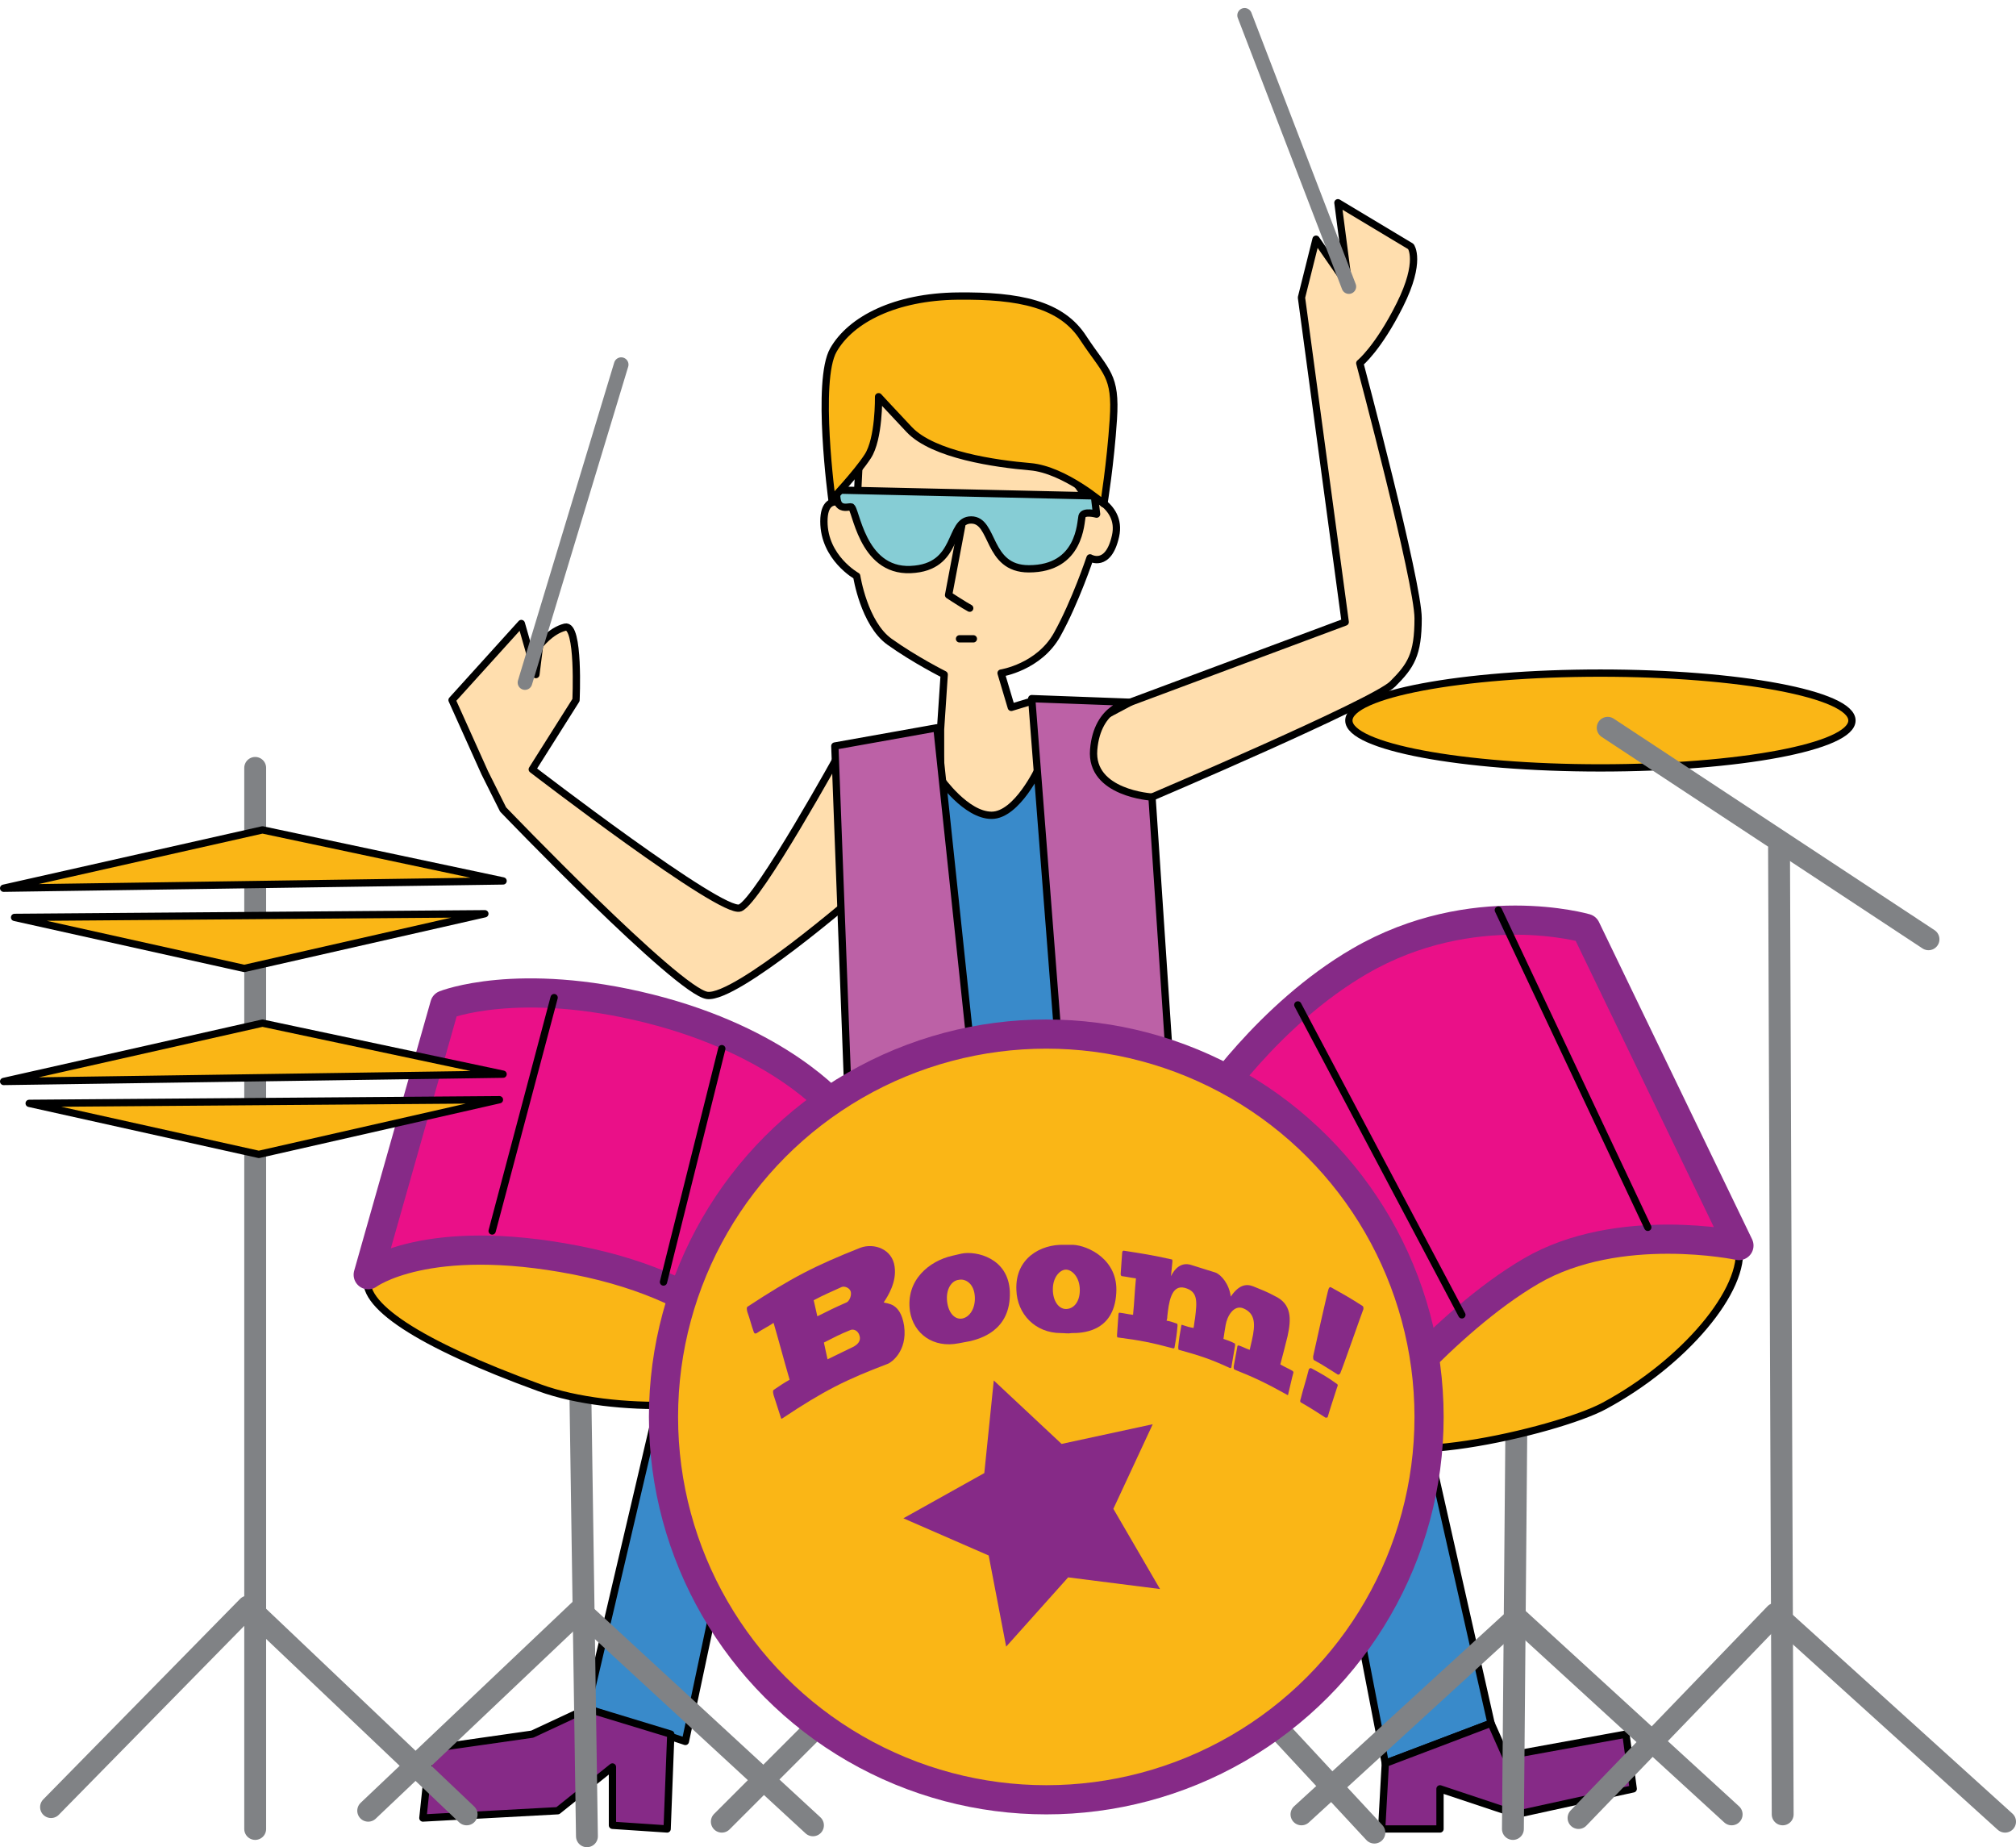 <?xml version="1.0" encoding="utf-8"?>
<!-- Generator: Adobe Illustrator 22.0.1, SVG Export Plug-In . SVG Version: 6.00 Build 0)  -->
<svg version="1.1" id="Layer_1" xmlns="http://www.w3.org/2000/svg" xmlns:xlink="http://www.w3.org/1999/xlink" x="0px" y="0px"
	 viewBox="0 0 276.5 253.3" style="enable-background:new 0 0 276.5 253.3;" xml:space="preserve">
<style type="text/css">
	.st0{fill:#FFDEAE;stroke:#000000;stroke-linecap:round;stroke-linejoin:round;stroke-miterlimit:10;}
	.st1{fill:#86CDD5;stroke:#000000;stroke-linecap:round;stroke-linejoin:round;stroke-miterlimit:10;}
	.st2{fill:none;stroke:#000000;stroke-linecap:round;stroke-linejoin:round;stroke-miterlimit:10;}
	.st3{fill:#FAB616;stroke:#000000;stroke-linecap:round;stroke-linejoin:round;stroke-miterlimit:10;}
	.st4{fill:#398ACA;stroke:#000000;stroke-linecap:round;stroke-linejoin:round;stroke-miterlimit:10;}
	.st5{fill:#BC61A6;stroke:#000000;stroke-linecap:round;stroke-linejoin:round;stroke-miterlimit:10;}
	.st6{fill:#862A87;stroke:#000000;stroke-linecap:round;stroke-linejoin:round;stroke-miterlimit:10;}
	.st7{fill:#FFDEAE;stroke:#808285;stroke-width:2;stroke-linecap:round;stroke-linejoin:round;stroke-miterlimit:10;}
	.st8{fill:none;stroke:#808285;stroke-width:3;stroke-linecap:round;stroke-linejoin:round;stroke-miterlimit:10;}
	.st9{fill:#EA1088;stroke:#862A87;stroke-width:4;stroke-linecap:round;stroke-linejoin:round;stroke-miterlimit:10;}
	.st10{fill:#FAB616;stroke:#862A87;stroke-width:4;stroke-linecap:round;stroke-linejoin:round;stroke-miterlimit:10;}
	.st11{fill:#862A87;}
</style>
<path class="st0" d="M129,100v12l7.5,5.5l11.5-7L142,96l-3.3,1l-1.4-4.7c0,0,5.2-0.8,7.7-5.3s4.5-10.5,4.5-10.5s2.5,1.5,3.5-3
	s-4.5-6-4.5-6l-11-15.5l-19-2.5L117.6,68l-0.1,2c0,0-4.5-3.5-4.5,1.5s4.5,7.5,4.5,7.5s1,6.5,4.5,9s7.5,4.5,7.5,4.5L129,100l-6,9l6,3
	l0,0"/>
<path class="st1" d="M114.8,67.2l35.3,0.8l0.3,2.5c0,0-1.8-0.5-2,0.3s-0.2,7.2-7.3,7.2c-5.8,0-4.7-6.7-7.9-6.7s-1.5,6.5-8.3,6.8
	c-6.8,0.3-7.5-8.6-8.2-8.6c-0.4,0-1.2,0.3-1.7-0.4C114.6,68.3,114.8,67.2,114.8,67.2z"/>
<path class="st2" d="M131.9,72.1l-1.8,9.5c0,0,2.3,1.5,2.9,1.8"/>
<path class="st2" d="M131.6,87.6c0.8,0,1.9,0,1.9,0"/>
<path class="st3" d="M114.1,68.5c0,0-2.2-16.3,0.2-20.5s8.5-7.3,17-7.4s14.3,1.1,17.3,5.8c3.1,4.7,4.5,5,4.1,11.1
	c-0.4,6.1-1.3,11.6-1.3,11.6s-5.4-4.7-10.1-5.1c-4.7-0.4-13.3-1.6-16.6-5.1s-4.2-4.5-4.2-4.5s0.1,5.8-1.5,8.2
	C117.5,64.9,114.1,68.5,114.1,68.5z"/>
<path class="st0" d="M115.3,103c0,0-11.3,20.5-13.8,21.5s-28.5-19-28.5-19l6-9.5c0,0,0.5-10.5-1.5-10S74,88.5,74,88.5l-0.5,4l-2-7
	L62,96l4.5,10l2.5,5c0,0,24,25,28,25.5s20.5-13.8,20.5-13.8L115.3,103z"/>
<path class="st0" d="M155,96.3l29.5-11l-6-44.5l2-8l4.5,6.5l-1.5-11.5l10,6c0,0,1.5,2-1.5,8s-5.5,8-5.5,8s8,30,8,35s-1,6.5-3.5,9
	s-33,15.5-33,15.5l-9,4l-1.5-13L155,96.3z"/>
<path class="st4" d="M129,106.8c0,0,3.5,5,7,5s6.5-6.5,6.5-6.5l6,40.5l-8.5,8l-9.5-3L129,106.8z"/>
<polygon class="st5" points="114.5,102.3 128.5,99.8 134,151.8 116.5,155.3 "/>
<path class="st5" d="M141.5,95.8l4,51.5l15-0.5l-2.5-37.5c0,0-8.5-0.5-8-6.5s5-6.5,5-6.5L141.5,95.8z"/>
<polygon class="st4" points="90,193.8 80.5,234.3 94,238.8 101,205.8 90,191.3 "/>
<polygon class="st4" points="194,189.8 204.5,236.3 190,241.8 184,210.8 "/>
<polygon class="st6" points="92,237.8 91.5,250.8 84,250.3 84,242.3 76.5,248.3 58,249.3 59,239.8 73,237.8 80.5,234.3 "/>
<polygon class="st6" points="190,241.8 189.5,250.8 197.5,250.8 197.5,245.3 208,248.8 224,245.3 223,237.8 206.5,240.8 
	204.5,236.3 "/>
<line class="st7" x1="72" y1="93.6" x2="85.2" y2="50"/>
<line class="st7" x1="185" y1="39.3" x2="170.7" y2="2.1"/>
<line class="st8" x1="79.5" y1="184.3" x2="80.5" y2="251.8"/>
<line class="st8" x1="208" y1="192.3" x2="207.5" y2="250.8"/>
<path class="st3" d="M74,190.3c10.1,3.7,28,3,30.5-1s-13-13-25.5-16.5s-27-2-28.5,2S57.5,184.3,74,190.3z"/>
<path class="st3" d="M220,192.8c11-5.9,19.5-16,18.5-22s-22.5,0-28.5,3.5s-24.5,15-23.5,21.5S213.5,196.3,220,192.8z"/>
<path class="st9" d="M165.5,151.8c0,0,8.4-12.7,21-20c15.5-9,31-4.5,31-4.5l21,43.5c0,0-16.5-3.5-28.5,3.5s-23.5,21.5-23.5,21.5
	L165.5,151.8z"/>
<path class="st9" d="M61,137.8c0,0,10-4,28,0.5s25.5,13.5,25.5,13.5l-9,35.5c0,0-6-10.5-26.5-14.5s-28.5,2-28.5,2L61,137.8z"/>
<line class="st2" x1="67.5" y1="168.8" x2="76" y2="136.8"/>
<line class="st2" x1="99" y1="143.8" x2="91" y2="175.8"/>
<line class="st2" x1="205.5" y1="124.8" x2="226" y2="168.3"/>
<line class="st2" x1="178" y1="137.8" x2="200.5" y2="180.3"/>
<line class="st8" x1="35" y1="105.3" x2="35" y2="250.8"/>
<polyline class="st8" points="64,248.8 34,220.3 7,247.8 "/>
<polyline class="st8" points="50.5,248.3 79.5,220.8 111.5,250.3 "/>
<line class="st8" x1="99" y1="249.8" x2="112.5" y2="236.3"/>
<line class="st8" x1="175.5" y1="237.3" x2="188.5" y2="251.3"/>
<circle class="st10" cx="143.5" cy="194.3" r="52.5"/>
<polyline class="st8" points="178.5,248.8 208,221.8 237.5,248.8 "/>
<polyline class="st8" points="216.5,249.3 243.5,221.3 275,249.8 "/>
<ellipse class="st3" cx="219.5" cy="98.8" rx="34.5" ry="6.5"/>
<line class="st8" x1="264.5" y1="128.8" x2="220.5" y2="99.8"/>
<line class="st8" x1="244" y1="116.3" x2="244.5" y2="248.8"/>
<polygon class="st3" points="0.5,121.8 36,113.8 69,120.8 "/>
<polygon class="st3" points="2,125.8 66.5,125.3 33.5,132.8 "/>
<polygon class="st3" points="0.5,148.3 36,140.3 69,147.3 "/>
<polygon class="st3" points="4,151.3 68.5,150.8 35.5,158.3 "/>
<polygon class="st11" points="158.1,195.3 152.7,206.9 159.1,217.9 146.5,216.3 138,225.8 135.6,213.3 123.9,208.2 135,202 
	136.3,189.3 145.6,198 "/>
<g>
	<g>
		<path class="st11" d="M107.3,194.5c-0.1,0.1-0.2,0-0.2-0.1c-0.4-1.2-0.6-1.9-1-3.1c-0.1-0.4-0.1-0.6,0-0.7
			c0.9-0.6,1.3-0.9,2.2-1.4c-0.9-3.1-1.3-4.7-2.2-7.8c-0.9,0.6-1.4,0.8-2.3,1.4c-0.2,0.1-0.3,0.1-0.4-0.1c-0.4-1.1-0.5-1.7-0.9-2.8
			c-0.1-0.4-0.1-0.6,0-0.7c6.1-4,9.2-5.6,15.5-8.1c1.9-0.7,4.4,0.2,4.7,2.6c0.3,2.1-0.9,4-1.5,4.9c0.5,0.2,2.3,0,2.8,3.2
			c0.5,3.6-1.9,5.1-2.2,5.2C116,189.2,113,190.7,107.3,194.5z M112.1,180.5c1.6-0.8,2.4-1.2,4-1.9c0.3-0.1,0.7-0.8,0.6-1.4
			c-0.1-0.6-0.9-0.9-1.3-0.7c-1.5,0.7-2.3,1-3.8,1.8C111.8,179.2,111.9,179.6,112.1,180.5z M113.5,186.4c1.4-0.7,2.1-1,3.5-1.7
			c0.6-0.3,1.1-0.8,0.9-1.5c-0.2-0.8-0.9-1-1.3-0.8c-1.5,0.6-2.2,1-3.6,1.7C113.2,185,113.3,185.5,113.5,186.4z"/>
		<path class="st11" d="M131.5,184.2c-3.5,0.7-6.2-1.3-6.7-4.4c-0.6-4.3,2.7-6.9,5.8-7.6c0.5-0.1,0.8-0.2,1.3-0.3
			c2-0.4,6.4,0.6,6.6,5.2c0.2,5.5-4.3,6.5-5.4,6.8C132.5,184,132.1,184.1,131.5,184.2z M129.9,178.5c0.2,1.6,1.1,2.5,2.1,2.3
			c1-0.2,1.8-1.4,1.7-3c-0.1-1.8-1.3-2.5-2.2-2.3C130.5,175.6,129.7,176.8,129.9,178.5z"/>
		<path class="st11" d="M145.5,182.8c-3.5,0-6-2.6-6.1-5.9c-0.2-4.4,3.4-6.3,6.5-6.2c0.5,0,0.8,0,1.3,0c2,0.1,6.2,2,5.9,6.6
			c-0.3,5.5-4.9,5.5-6.1,5.5C146.4,182.9,146.1,182.8,145.5,182.8z M144.4,176.8c0,1.6,0.8,2.7,1.8,2.7c1,0,1.9-0.9,1.9-2.6
			c0-1.8-1.1-2.8-1.9-2.8C145.4,174.1,144.4,175.1,144.4,176.8z"/>
		<path class="st11" d="M161.7,185.1c-0.1,0-0.1-0.2-0.1-0.4c0.1-1.1,0.2-1.7,0.4-2.8c0-0.2,0.1-0.3,0.2-0.2
			c0.6,0.2,0.9,0.3,1.5,0.4c0.1-0.5,0.1-0.8,0.2-1.3c0.3-2.4,0.4-3.7-1.4-4.2c-1.9-0.5-2.2,2.1-2.4,3.9c0,0.2,0,0.3-0.1,0.6
			c0.6,0.1,0.8,0.2,1.4,0.4c0.1,0,0.1,0.2,0.1,0.3c-0.1,1.2-0.2,1.8-0.4,2.9c0,0.2-0.1,0.2-0.2,0.2c-3-0.8-4.5-1.1-7.6-1.5
			c-0.1,0-0.1-0.2-0.1-0.3c0.1-1.2,0.1-1.7,0.2-2.9c0-0.1,0.1-0.2,0.1-0.2c0.8,0.1,1.1,0.2,1.9,0.3c0.2-2,0.2-3,0.4-5
			c-0.8-0.1-1.1-0.2-1.9-0.3c-0.1,0-0.2-0.1-0.2-0.3c0.1-1.1,0.1-1.7,0.2-2.8c0-0.3,0.1-0.4,0.2-0.4c2.6,0.4,3.9,0.6,6.6,1.2
			c0.1,0,0.1,0.1,0.1,0.3c-0.1,0.8-0.1,1.2-0.2,2c0,0,0,0,0,0c0.9-1.8,2.1-1.8,2.9-1.5c1.3,0.4,1.9,0.6,3.2,1
			c0.8,0.3,1.9,1.6,2.1,3.3c1.1-1.6,2.1-1.8,3.1-1.4c1.2,0.5,1.8,0.7,2.9,1.3c2.4,1.1,2.3,3.2,1.8,5.5c-0.4,1.6-0.6,2.4-1,3.9
			c0.7,0.4,1,0.5,1.7,0.9c0.1,0.1,0.1,0.2,0.1,0.2c-0.3,1.1-0.4,1.7-0.7,2.9c0,0.2-0.1,0.2-0.1,0.2c-2.9-1.6-4.3-2.3-7.3-3.5
			c-0.1-0.1-0.1-0.2-0.1-0.4c0.2-1.1,0.3-1.6,0.5-2.7c0-0.2,0.1-0.2,0.2-0.2c0.6,0.2,0.9,0.4,1.5,0.6c0.1-0.5,0.2-0.8,0.3-1.3
			c0.5-2.2,0.5-3.7-1.2-4.4c-1.3-0.5-2.2,1.1-2.4,2.3c-0.1,0.7-0.2,1.1-0.3,1.9c0.6,0.2,0.9,0.3,1.5,0.6c0.1,0,0.1,0.2,0.1,0.3
			c-0.2,1.2-0.3,1.7-0.5,2.9c0,0.2-0.1,0.2-0.2,0.2C166.1,186.4,164.6,185.9,161.7,185.1z"/>
		<path class="st11" d="M186.9,179.1c0.1,0.1,0.1,0.2,0.1,0.4c-0.1,0.2-3,8.5-3.1,8.6c-0.1,0.4-0.3,0.4-0.4,0.4
			c-1.3-0.8-2-1.3-3.3-2c-0.1-0.1-0.1-0.3-0.1-0.5c0-0.1,2-9,2.1-9.2c0.1-0.3,0.2-0.3,0.3-0.3C184.3,177.5,185.2,178,186.9,179.1z
			 M183.4,189.8c0.1,0.1,0.1,0.2,0,0.4c-0.5,1.6-0.8,2.4-1.3,4.1c0,0.1-0.2,0.1-0.3,0.1c-1.4-0.9-2-1.3-3.4-2.1
			c-0.1-0.1-0.1-0.2,0-0.5c0.4-1.6,0.7-2.4,1.1-4c0-0.1,0.2-0.2,0.3-0.2C181.3,188.4,182,188.8,183.4,189.8z"/>
	</g>
</g>
</svg>
